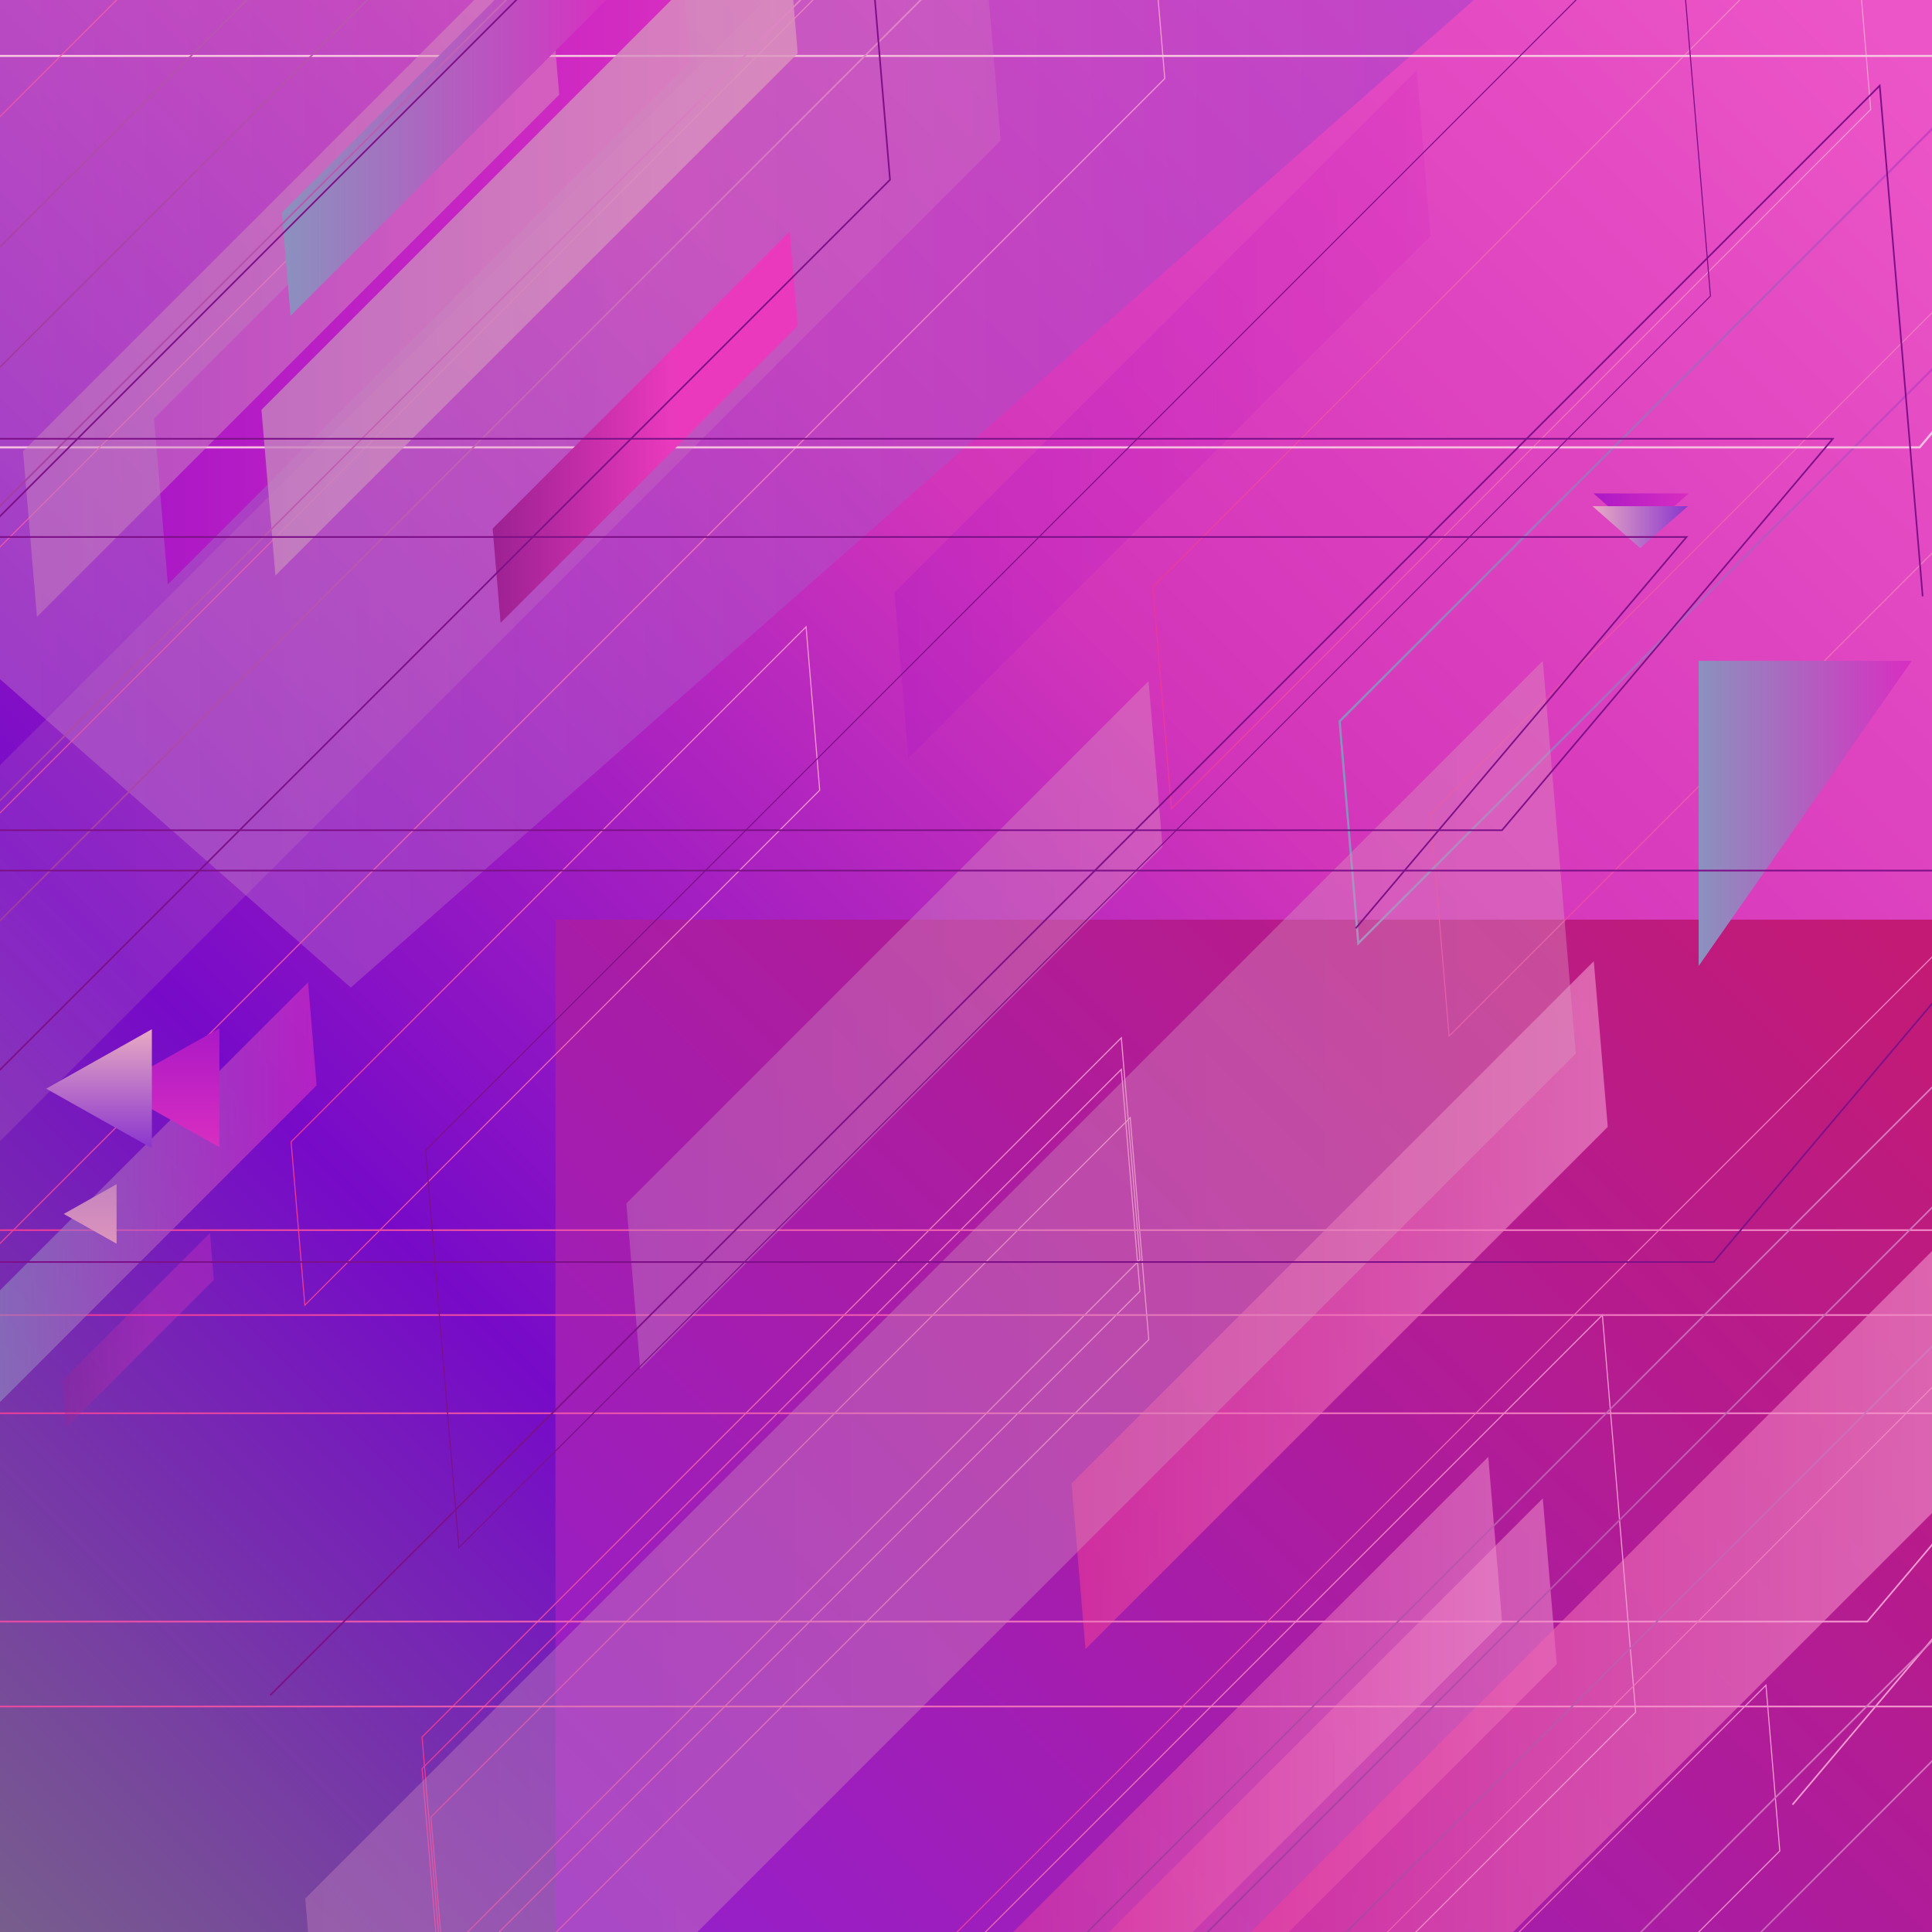<?xml version="1.0" encoding="utf-8"?>
<!-- Generator: Adobe Illustrator 24.0.0, SVG Export Plug-In . SVG Version: 6.00 Build 0)  -->
<svg version="1.1" id="Layer_1" xmlns="http://www.w3.org/2000/svg" xmlns:xlink="http://www.w3.org/1999/xlink" x="0px" y="0px"
	 viewBox="0 0 1800 1800" style="enable-background:new 0 0 1800 1800;" xml:space="preserve">
<style type="text/css">
	.st0{fill:url(#SVGID_1_);}
	.st1{opacity:0.4;fill:url(#SVGID_2_);}
	.st2{fill:url(#SVGID_3_);}
	.st3{fill:url(#SVGID_4_);}
	.st4{opacity:0.3;fill:url(#SVGID_5_);}
	.st5{opacity:0.6;fill:url(#SVGID_6_);}
	.st6{opacity:0.5;fill:url(#SVGID_7_);}
	.st7{opacity:0.5;fill:url(#SVGID_8_);}
	.st8{opacity:0.6;fill:url(#SVGID_9_);}
	.st9{fill:none;stroke:url(#SVGID_10_);stroke-miterlimit:10;}
	.st10{fill:none;stroke:url(#SVGID_11_);stroke-miterlimit:10;}
	.st11{fill:none;stroke:url(#SVGID_12_);stroke-miterlimit:10;}
	.st12{fill:none;stroke:url(#SVGID_13_);stroke-miterlimit:10;}
	.st13{fill:none;stroke:url(#SVGID_14_);stroke-miterlimit:10;}
	.st14{fill:none;stroke:url(#SVGID_15_);stroke-miterlimit:10;}
	.st15{fill:none;stroke:url(#SVGID_16_);stroke-miterlimit:10;}
	.st16{fill:none;stroke:url(#SVGID_17_);stroke-miterlimit:10;}
	.st17{fill:none;stroke:url(#SVGID_18_);stroke-width:2;stroke-miterlimit:10;}
	.st18{fill:none;stroke:url(#SVGID_19_);stroke-miterlimit:10;}
	.st19{fill:none;stroke:#F6BFE0;stroke-width:2;stroke-miterlimit:10;}
	.st20{fill:none;stroke:url(#SVGID_20_);stroke-width:1.5;stroke-miterlimit:10;}
	.st21{fill:none;stroke:url(#SVGID_21_);stroke-width:1.5;stroke-miterlimit:10;}
	.st22{fill:none;stroke:url(#SVGID_22_);stroke-width:1.5;stroke-miterlimit:10;}
	.st23{fill:none;stroke:url(#SVGID_23_);stroke-miterlimit:10;}
	.st24{opacity:0.4;fill:url(#SVGID_24_);}
	.st25{opacity:0.4;fill:url(#SVGID_25_);}
	.st26{opacity:0.8;fill:url(#SVGID_26_);}
	.st27{opacity:0.2;fill:url(#SVGID_27_);}
	.st28{opacity:0.5;fill:url(#SVGID_28_);}
	.st29{fill:url(#SVGID_29_);}
	.st30{opacity:0.6;fill:url(#SVGID_30_);}
	.st31{opacity:0.3;fill:url(#SVGID_31_);}
	.st32{fill:url(#SVGID_32_);}
	.st33{fill:url(#SVGID_33_);}
	.st34{fill:url(#SVGID_34_);}
	.st35{fill:url(#SVGID_35_);}
	.st36{fill:url(#SVGID_36_);}
	.st37{fill:url(#SVGID_37_);}
	.st38{fill:url(#SVGID_38_);}
	.st39{fill:none;stroke:url(#SVGID_39_);stroke-width:1.5;stroke-miterlimit:10;}
	.st40{fill:none;stroke:url(#SVGID_40_);stroke-width:1.5;stroke-miterlimit:10;}
	.st41{fill:none;stroke:url(#SVGID_41_);stroke-width:1.5;stroke-miterlimit:10;}
	.st42{fill:none;stroke:url(#SVGID_42_);stroke-miterlimit:10;}
	.st43{fill:none;stroke:url(#SVGID_43_);stroke-width:1.5;stroke-miterlimit:10;}
	.st44{fill:none;stroke:url(#SVGID_44_);stroke-width:1.5;stroke-miterlimit:10;}
	.st45{fill:none;stroke:url(#SVGID_45_);stroke-width:1.5;stroke-miterlimit:10;}
	.st46{fill:none;stroke:#7D1089;stroke-width:1.5;stroke-miterlimit:10;}
	.st47{fill:none;stroke:#7D1089;stroke-miterlimit:10;}
</style>
<linearGradient id="SVGID_1_" gradientUnits="userSpaceOnUse" x1="-6.061236e-08" y1="1800" x2="1800" y2="6.061032e-08">
	<stop  offset="0" style="stop-color:#775E8C"/>
	<stop  offset="0.283" style="stop-color:#770AC8"/>
	<stop  offset="0.622" style="stop-color:#D335BA"/>
	<stop  offset="0.981" style="stop-color:#EC55C7"/>
</linearGradient>
<rect class="st0" width="1800" height="1800"/>
<linearGradient id="SVGID_2_" gradientUnits="userSpaceOnUse" x1="-817.943" y1="416.787" x2="1471.57" y2="416.787">
	<stop  offset="0" style="stop-color:#E8AAC3"/>
	<stop  offset="1" style="stop-color:#8A35CE"/>
</linearGradient>
<polygon class="st1" points="326.8,920.1 -817.9,-86.5 1471.6,-86.5 "/>
<linearGradient id="SVGID_3_" gradientUnits="userSpaceOnUse" x1="602.31" y1="1884.837" x2="1715.163" y2="771.984">
	<stop  offset="0" style="stop-color:#941FCD"/>
	<stop  offset="0.98" style="stop-color:#C31A75"/>
</linearGradient>
<rect x="517.5" y="856.8" class="st2" width="1282.5" height="943.2"/>
<linearGradient id="SVGID_4_" gradientUnits="userSpaceOnUse" x1="143.454" y1="223.892" x2="642.966" y2="223.892">
	<stop  offset="0" style="stop-color:#AC18C6"/>
	<stop  offset="1" style="stop-color:#D82EC1"/>
</linearGradient>
<polygon class="st3" points="643,57.8 156.4,544.4 143.5,390 630,-96.6 "/>
<linearGradient id="SVGID_5_" gradientUnits="userSpaceOnUse" x1="833.313" y1="385.951" x2="1332.825" y2="385.951">
	<stop  offset="0" style="stop-color:#AC18C6"/>
	<stop  offset="1" style="stop-color:#D82EC1"/>
</linearGradient>
<polygon class="st4" points="1332.8,219.9 846.3,706.4 833.3,552 1319.9,65.5 "/>
<linearGradient id="SVGID_6_" gradientUnits="userSpaceOnUse" x1="998.386" y1="1215.98" x2="1497.898" y2="1215.98">
	<stop  offset="0" style="stop-color:#EA3797"/>
	<stop  offset="1" style="stop-color:#F39AD1"/>
</linearGradient>
<polygon class="st5" points="1497.9,1049.9 1011.3,1536.4 998.4,1382.1 1484.9,895.5 "/>
<linearGradient id="SVGID_7_" gradientUnits="userSpaceOnUse" x1="900" y1="1677.775" x2="1399.512" y2="1677.775">
	<stop  offset="0" style="stop-color:#EA3797"/>
	<stop  offset="1" style="stop-color:#F39AD1"/>
</linearGradient>
<polygon class="st6" points="1399.5,1511.7 913,1998.2 900,1843.9 1386.6,1357.3 "/>
<linearGradient id="SVGID_8_" gradientUnits="userSpaceOnUse" x1="950.878" y1="1716.459" x2="1450.39" y2="1716.459">
	<stop  offset="0" style="stop-color:#EA3797"/>
	<stop  offset="1" style="stop-color:#F39AD1"/>
</linearGradient>
<polygon class="st7" points="1450.4,1550.4 963.8,2036.9 950.9,1882.5 1437.4,1396 "/>
<linearGradient id="SVGID_9_" gradientUnits="userSpaceOnUse" x1="1115.53" y1="1607.755" x2="1844.347" y2="1607.755">
	<stop  offset="0" style="stop-color:#EA3797"/>
	<stop  offset="1" style="stop-color:#F39AD1"/>
</linearGradient>
<polygon class="st8" points="1844.3,1365.4 1134.4,2075.3 1115.5,1850.1 1825.4,1140.2 "/>
<linearGradient id="SVGID_10_" gradientUnits="userSpaceOnUse" x1="1158.219" y1="1890.599" x2="1658.766" y2="1890.599">
	<stop  offset="0" style="stop-color:#EA3797"/>
	<stop  offset="1" style="stop-color:#F39AD1"/>
</linearGradient>
<polygon class="st9" points="1658.2,1724.5 1171.7,2211.1 1158.7,2056.7 1645.3,1570.1 "/>
<linearGradient id="SVGID_11_" gradientUnits="userSpaceOnUse" x1="326.296" y1="1993.262" x2="1524.439" y2="1993.262">
	<stop  offset="0" style="stop-color:#EA3797"/>
	<stop  offset="1" style="stop-color:#F39AD1"/>
</linearGradient>
<polygon class="st10" points="1523.9,1595.2 357.9,2761.3 326.8,2391.3 1492.9,1225.2 "/>
<linearGradient id="SVGID_12_" gradientUnits="userSpaceOnUse" x1="-112.401" y1="471.258" x2="1085.742" y2="471.258">
	<stop  offset="0" style="stop-color:#EA3797"/>
	<stop  offset="1" style="stop-color:#F39AD1"/>
</linearGradient>
<polygon class="st11" points="1085.2,73.2 -80.8,1239.3 -111.9,869.3 1054.2,-296.8 "/>
<linearGradient id="SVGID_13_" gradientUnits="userSpaceOnUse" x1="270.696" y1="900" x2="764.25" y2="900">
	<stop  offset="0" style="stop-color:#EA3797"/>
	<stop  offset="1" style="stop-color:#F39AD1"/>
</linearGradient>
<polygon class="st12" points="763.7,736.2 284,1216 271.2,1063.8 751,584 "/>
<linearGradient id="SVGID_14_" gradientUnits="userSpaceOnUse" x1="400.94" y1="1470.454" x2="1070.854" y2="1470.454">
	<stop  offset="0" style="stop-color:#EA3797"/>
	<stop  offset="1" style="stop-color:#F39AD1"/>
</linearGradient>
<polygon class="st13" points="1070.3,1248.1 418.8,1899.6 401.5,1692.9 1053,1041.3 "/>
<linearGradient id="SVGID_15_" gradientUnits="userSpaceOnUse" x1="392.693" y1="1425.385" x2="1062.606" y2="1425.385">
	<stop  offset="0" style="stop-color:#EA3797"/>
	<stop  offset="1" style="stop-color:#F39AD1"/>
</linearGradient>
<polygon class="st14" points="1062.1,1203 410.6,1854.5 393.2,1647.8 1044.7,996.3 "/>
<linearGradient id="SVGID_16_" gradientUnits="userSpaceOnUse" x1="392.693" y1="1395.993" x2="1062.606" y2="1395.993">
	<stop  offset="0" style="stop-color:#EA3797"/>
	<stop  offset="1" style="stop-color:#F39AD1"/>
</linearGradient>
<polygon class="st15" points="1062.1,1173.6 410.6,1825.1 393.2,1618.4 1044.7,966.9 "/>
<linearGradient id="SVGID_17_" gradientUnits="userSpaceOnUse" x1="1332.211" y1="536.206" x2="2002.125" y2="536.206">
	<stop  offset="0" style="stop-color:#EA3797"/>
	<stop  offset="1" style="stop-color:#F39AD1"/>
</linearGradient>
<polygon class="st16" points="2001.6,313.8 1350.1,965.3 1332.7,758.6 1984.3,107.1 "/>
<linearGradient id="SVGID_18_" gradientUnits="userSpaceOnUse" x1="1247.107" y1="449.646" x2="1918.056" y2="449.646">
	<stop  offset="0" style="stop-color:#8B91BF"/>
	<stop  offset="1" style="stop-color:#D82EC1"/>
</linearGradient>
<polygon class="st17" points="1917,227.2 1265.5,878.8 1248.1,672 1899.7,20.5 "/>
<linearGradient id="SVGID_19_" gradientUnits="userSpaceOnUse" x1="1073.535" y1="324.398" x2="1743.449" y2="324.398">
	<stop  offset="0" style="stop-color:#EA3797"/>
	<stop  offset="1" style="stop-color:#F39AD1"/>
</linearGradient>
<polygon class="st18" points="1742.9,102 1091.4,753.5 1074.1,546.8 1725.6,-104.7 "/>
<polygon class="st19" points="1788.5,416.8 -332.2,416.8 -24,52.1 2096.7,52.1 "/>
<linearGradient id="SVGID_20_" gradientUnits="userSpaceOnUse" x1="575.962" y1="1206.374" x2="2117.023" y2="1206.374" gradientTransform="matrix(0.707 0.707 -0.707 0.707 800.921 -397.563)">
	<stop  offset="0" style="stop-color:#EA3797"/>
	<stop  offset="1" style="stop-color:#F39AD1"/>
</linearGradient>
<polygon class="st20" points="1806.3,1589.9 -314.5,1589.9 -6.3,1225.2 2114.5,1225.2 "/>
<linearGradient id="SVGID_21_" gradientUnits="userSpaceOnUse" x1="472.821" y1="1197.543" x2="2013.883" y2="1197.543" gradientTransform="matrix(0.707 0.707 -0.707 0.707 800.921 -397.563)">
	<stop  offset="0" style="stop-color:#EA3797"/>
	<stop  offset="1" style="stop-color:#F39AD1"/>
</linearGradient>
<polygon class="st21" points="1739.6,1510.8 -381.1,1510.8 -72.9,1146.1 2047.8,1146.1 "/>
<linearGradient id="SVGID_22_" gradientUnits="userSpaceOnUse" x1="544.539" y1="1128.946" x2="2085.325" y2="1128.946" gradientTransform="matrix(0.707 0.707 -0.707 0.707 800.921 -397.563)">
	<stop  offset="0" style="stop-color:#EA3797"/>
	<stop  offset="1" style="stop-color:#F39AD1"/>
</linearGradient>
<polyline class="st22" points="-142.5,1316.7 1978.2,1316.7 1670,1681.4 "/>
<linearGradient id="SVGID_23_" gradientUnits="userSpaceOnUse" x1="-355.433" y1="65.484" x2="842.71" y2="65.484">
	<stop  offset="0" style="stop-color:#EA3797"/>
	<stop  offset="1" style="stop-color:#F39AD1"/>
</linearGradient>
<polygon class="st23" points="842.2,-332.6 -323.9,833.5 -354.9,463.5 811.1,-702.5 "/>
<linearGradient id="SVGID_24_" gradientUnits="userSpaceOnUse" x1="583.557" y1="955.087" x2="1083.07" y2="955.087">
	<stop  offset="0" style="stop-color:#C583BF"/>
	<stop  offset="1" style="stop-color:#DD95BD"/>
</linearGradient>
<polygon class="st24" points="1083.1,789 596.5,1275.6 583.6,1121.2 1070.1,634.6 "/>
<linearGradient id="SVGID_25_" gradientUnits="userSpaceOnUse" x1="284.359" y1="1375.171" x2="1468.141" y2="1375.171">
	<stop  offset="0" style="stop-color:#C583BF"/>
	<stop  offset="1" style="stop-color:#DD95BD"/>
</linearGradient>
<polygon class="st25" points="1468.1,981.6 315.1,2134.6 284.4,1768.8 1437.4,615.7 "/>
<linearGradient id="SVGID_26_" gradientUnits="userSpaceOnUse" x1="243.639" y1="215.739" x2="743.151" y2="215.739">
	<stop  offset="0" style="stop-color:#C583BF"/>
	<stop  offset="1" style="stop-color:#DD95BD"/>
</linearGradient>
<polygon class="st26" points="743.2,49.7 256.6,536.2 243.6,381.8 730.2,-104.7 "/>
<linearGradient id="SVGID_27_" gradientUnits="userSpaceOnUse" x1="-113.047" y1="478.497" x2="932.296" y2="478.497">
	<stop  offset="0" style="stop-color:#C583BF"/>
	<stop  offset="1" style="stop-color:#DD95BD"/>
</linearGradient>
<polygon class="st27" points="932.3,130.9 -85.9,1149.1 -113,826.1 905.2,-192.2 "/>
<linearGradient id="SVGID_28_" gradientUnits="userSpaceOnUse" x1="21.457" y1="254.288" x2="520.969" y2="254.288">
	<stop  offset="0" style="stop-color:#C583BF"/>
	<stop  offset="1" style="stop-color:#DD95BD"/>
</linearGradient>
<polygon class="st28" points="521,88.2 34.4,574.8 21.5,420.4 508,-66.2 "/>
<linearGradient id="SVGID_29_" gradientUnits="userSpaceOnUse" x1="262.616" y1="94.89" x2="573.243" y2="94.89">
	<stop  offset="0" style="stop-color:#8B91BF"/>
	<stop  offset="1" style="stop-color:#D82EC1"/>
</linearGradient>
<polygon class="st29" points="573.2,-8.4 270.7,294.2 262.6,198.2 565.2,-104.4 "/>
<linearGradient id="SVGID_30_" gradientUnits="userSpaceOnUse" x1="-15.604" y1="1114.493" x2="295.022" y2="1114.493">
	<stop  offset="0" style="stop-color:#8B91BF"/>
	<stop  offset="1" style="stop-color:#D82EC1"/>
</linearGradient>
<polygon class="st30" points="295,1011.2 -7.5,1313.8 -15.6,1217.8 287,915.2 "/>
<linearGradient id="SVGID_31_" gradientUnits="userSpaceOnUse" x1="57.938" y1="1239.493" x2="199.224" y2="1239.493">
	<stop  offset="0" style="stop-color:#9C2192"/>
	<stop  offset="0.588" style="stop-color:#EA39BD"/>
</linearGradient>
<polygon class="st31" points="199.2,1192.5 61.6,1330.1 57.9,1286.5 195.6,1148.8 "/>
<linearGradient id="SVGID_32_" gradientUnits="userSpaceOnUse" x1="459.012" y1="398.031" x2="743.151" y2="398.031">
	<stop  offset="0" style="stop-color:#9C2192"/>
	<stop  offset="0.588" style="stop-color:#EA39BD"/>
</linearGradient>
<polygon class="st32" points="743.2,303.6 466.4,580.3 459,492.5 735.8,215.7 "/>
<linearGradient id="SVGID_33_" gradientUnits="userSpaceOnUse" x1="1484.602" y1="479.245" x2="1573.523" y2="479.245">
	<stop  offset="0" style="stop-color:#AC18C6"/>
	<stop  offset="1" style="stop-color:#D82EC1"/>
</linearGradient>
<polygon class="st33" points="1529.1,498.8 1484.6,459.7 1573.5,459.7 "/>
<linearGradient id="SVGID_34_" gradientUnits="userSpaceOnUse" x1="1483.66" y1="491.155" x2="1572.581" y2="491.155">
	<stop  offset="0" style="stop-color:#E8AAC3"/>
	<stop  offset="1" style="stop-color:#8A35CE"/>
</linearGradient>
<polygon class="st34" points="1528.1,510.7 1483.7,471.6 1572.6,471.6 "/>
<linearGradient id="SVGID_35_" gradientUnits="userSpaceOnUse" x1="178.87" y1="975.716" x2="289.612" y2="975.716" gradientTransform="matrix(6.123234e-17 1 -1 6.123234e-17 1130.941 779.234)">
	<stop  offset="0" style="stop-color:#AC18C6"/>
	<stop  offset="1" style="stop-color:#D82EC1"/>
</linearGradient>
<polygon class="st35" points="106,1013.5 204.4,958.1 204.4,1068.8 "/>
<linearGradient id="SVGID_36_" gradientUnits="userSpaceOnUse" x1="324.053" y1="1046.897" x2="379.424" y2="1046.897" gradientTransform="matrix(6.123234e-17 1 -1 6.123234e-17 1130.941 779.234)">
	<stop  offset="0" style="stop-color:#C583BF"/>
	<stop  offset="1" style="stop-color:#DD95BD"/>
</linearGradient>
<polygon class="st36" points="59.4,1131 108.6,1103.3 108.6,1158.7 "/>
<linearGradient id="SVGID_37_" gradientUnits="userSpaceOnUse" x1="179.697" y1="1038.695" x2="290.439" y2="1038.695" gradientTransform="matrix(6.123234e-17 1 -1 6.123234e-17 1130.941 779.234)">
	<stop  offset="0" style="stop-color:#E8AAC3"/>
	<stop  offset="1" style="stop-color:#8A35CE"/>
</linearGradient>
<polygon class="st37" points="43,1014.3 141.5,958.9 141.5,1069.7 "/>
<linearGradient id="SVGID_38_" gradientUnits="userSpaceOnUse" x1="1582.582" y1="757.852" x2="1781.098" y2="757.852">
	<stop  offset="0" style="stop-color:#8B91BF"/>
	<stop  offset="1" style="stop-color:#D82EC1"/>
</linearGradient>
<polygon class="st38" points="1582.6,615.7 1781.1,615.7 1582.6,900 "/>
<linearGradient id="SVGID_39_" gradientUnits="userSpaceOnUse" x1="-468.717" y1="298.095" x2="1072.345" y2="298.095">
	<stop  offset="0" style="stop-color:#7D1089"/>
	<stop  offset="1" style="stop-color:#F39AD1"/>
</linearGradient>
<polygon class="st39" points="1071.6,-213.8 -428,1285.8 -467.9,810 1031.6,-689.6 "/>
<linearGradient id="SVGID_40_" gradientUnits="userSpaceOnUse" x1="-571.857" y1="289.264" x2="969.204" y2="289.264">
	<stop  offset="0" style="stop-color:#7D1089"/>
	<stop  offset="1" style="stop-color:#F39AD1"/>
</linearGradient>
<polygon class="st40" points="968.4,-222.6 -531.1,1277 -571.1,801.1 928.5,-698.4 "/>
<linearGradient id="SVGID_41_" gradientUnits="userSpaceOnUse" x1="-500.139" y1="220.667" x2="1040.647" y2="220.667">
	<stop  offset="0" style="stop-color:#7D1089"/>
	<stop  offset="1" style="stop-color:#F39AD1"/>
</linearGradient>
<polyline class="st41" points="-499.6,971 1000,-528.5 1039.9,-52.7 "/>
<linearGradient id="SVGID_42_" gradientUnits="userSpaceOnUse" x1="802.815" y1="1490.319" x2="2000.959" y2="1490.319">
	<stop  offset="0" style="stop-color:#EA3797"/>
	<stop  offset="1" style="stop-color:#F39AD1"/>
</linearGradient>
<polygon class="st42" points="2000.4,1092.3 834.4,2258.3 803.3,1888.4 1969.4,722.3 "/>
<linearGradient id="SVGID_43_" gradientUnits="userSpaceOnUse" x1="689.532" y1="1722.93" x2="2230.593" y2="1722.93">
	<stop  offset="0" style="stop-color:#7D1089"/>
	<stop  offset="1" style="stop-color:#F39AD1"/>
</linearGradient>
<polygon class="st43" points="2229.8,1211 730.2,2710.6 690.3,2234.8 2189.9,735.2 "/>
<linearGradient id="SVGID_44_" gradientUnits="userSpaceOnUse" x1="586.391" y1="1714.099" x2="2127.453" y2="1714.099">
	<stop  offset="0" style="stop-color:#7D1089"/>
	<stop  offset="1" style="stop-color:#F39AD1"/>
</linearGradient>
<polygon class="st44" points="2126.7,1202.2 627.1,2701.8 587.2,2226 2086.7,726.4 "/>
<linearGradient id="SVGID_45_" gradientUnits="userSpaceOnUse" x1="658.109" y1="1645.502" x2="2198.895" y2="1645.502">
	<stop  offset="0" style="stop-color:#7D1089"/>
	<stop  offset="1" style="stop-color:#F39AD1"/>
</linearGradient>
<polyline class="st45" points="658.6,2395.9 2158.2,896.3 2198.1,1372.1 "/>
<polygon class="st46" points="1399.4,773.5 -721.3,773.5 -413.1,408.8 1707.6,408.8 "/>
<polygon class="st46" points="1596.6,1175.8 -524.2,1175.8 -215.9,811.1 1904.8,811.1 "/>
<polyline class="st46" points="-549.4,500.3 1571.3,500.3 1263.1,864.9 "/>
<polygon class="st47" points="1593.6,275.8 427.5,1441.9 396.5,1071.9 1562.5,-94.2 "/>
<polygon class="st46" points="829.2,167.5 -670.4,1667.1 -710.3,1191.3 789.3,-308.3 "/>
<polyline class="st46" points="251.8,1579.4 1751.3,79.8 1791.3,555.6 "/>
</svg>
